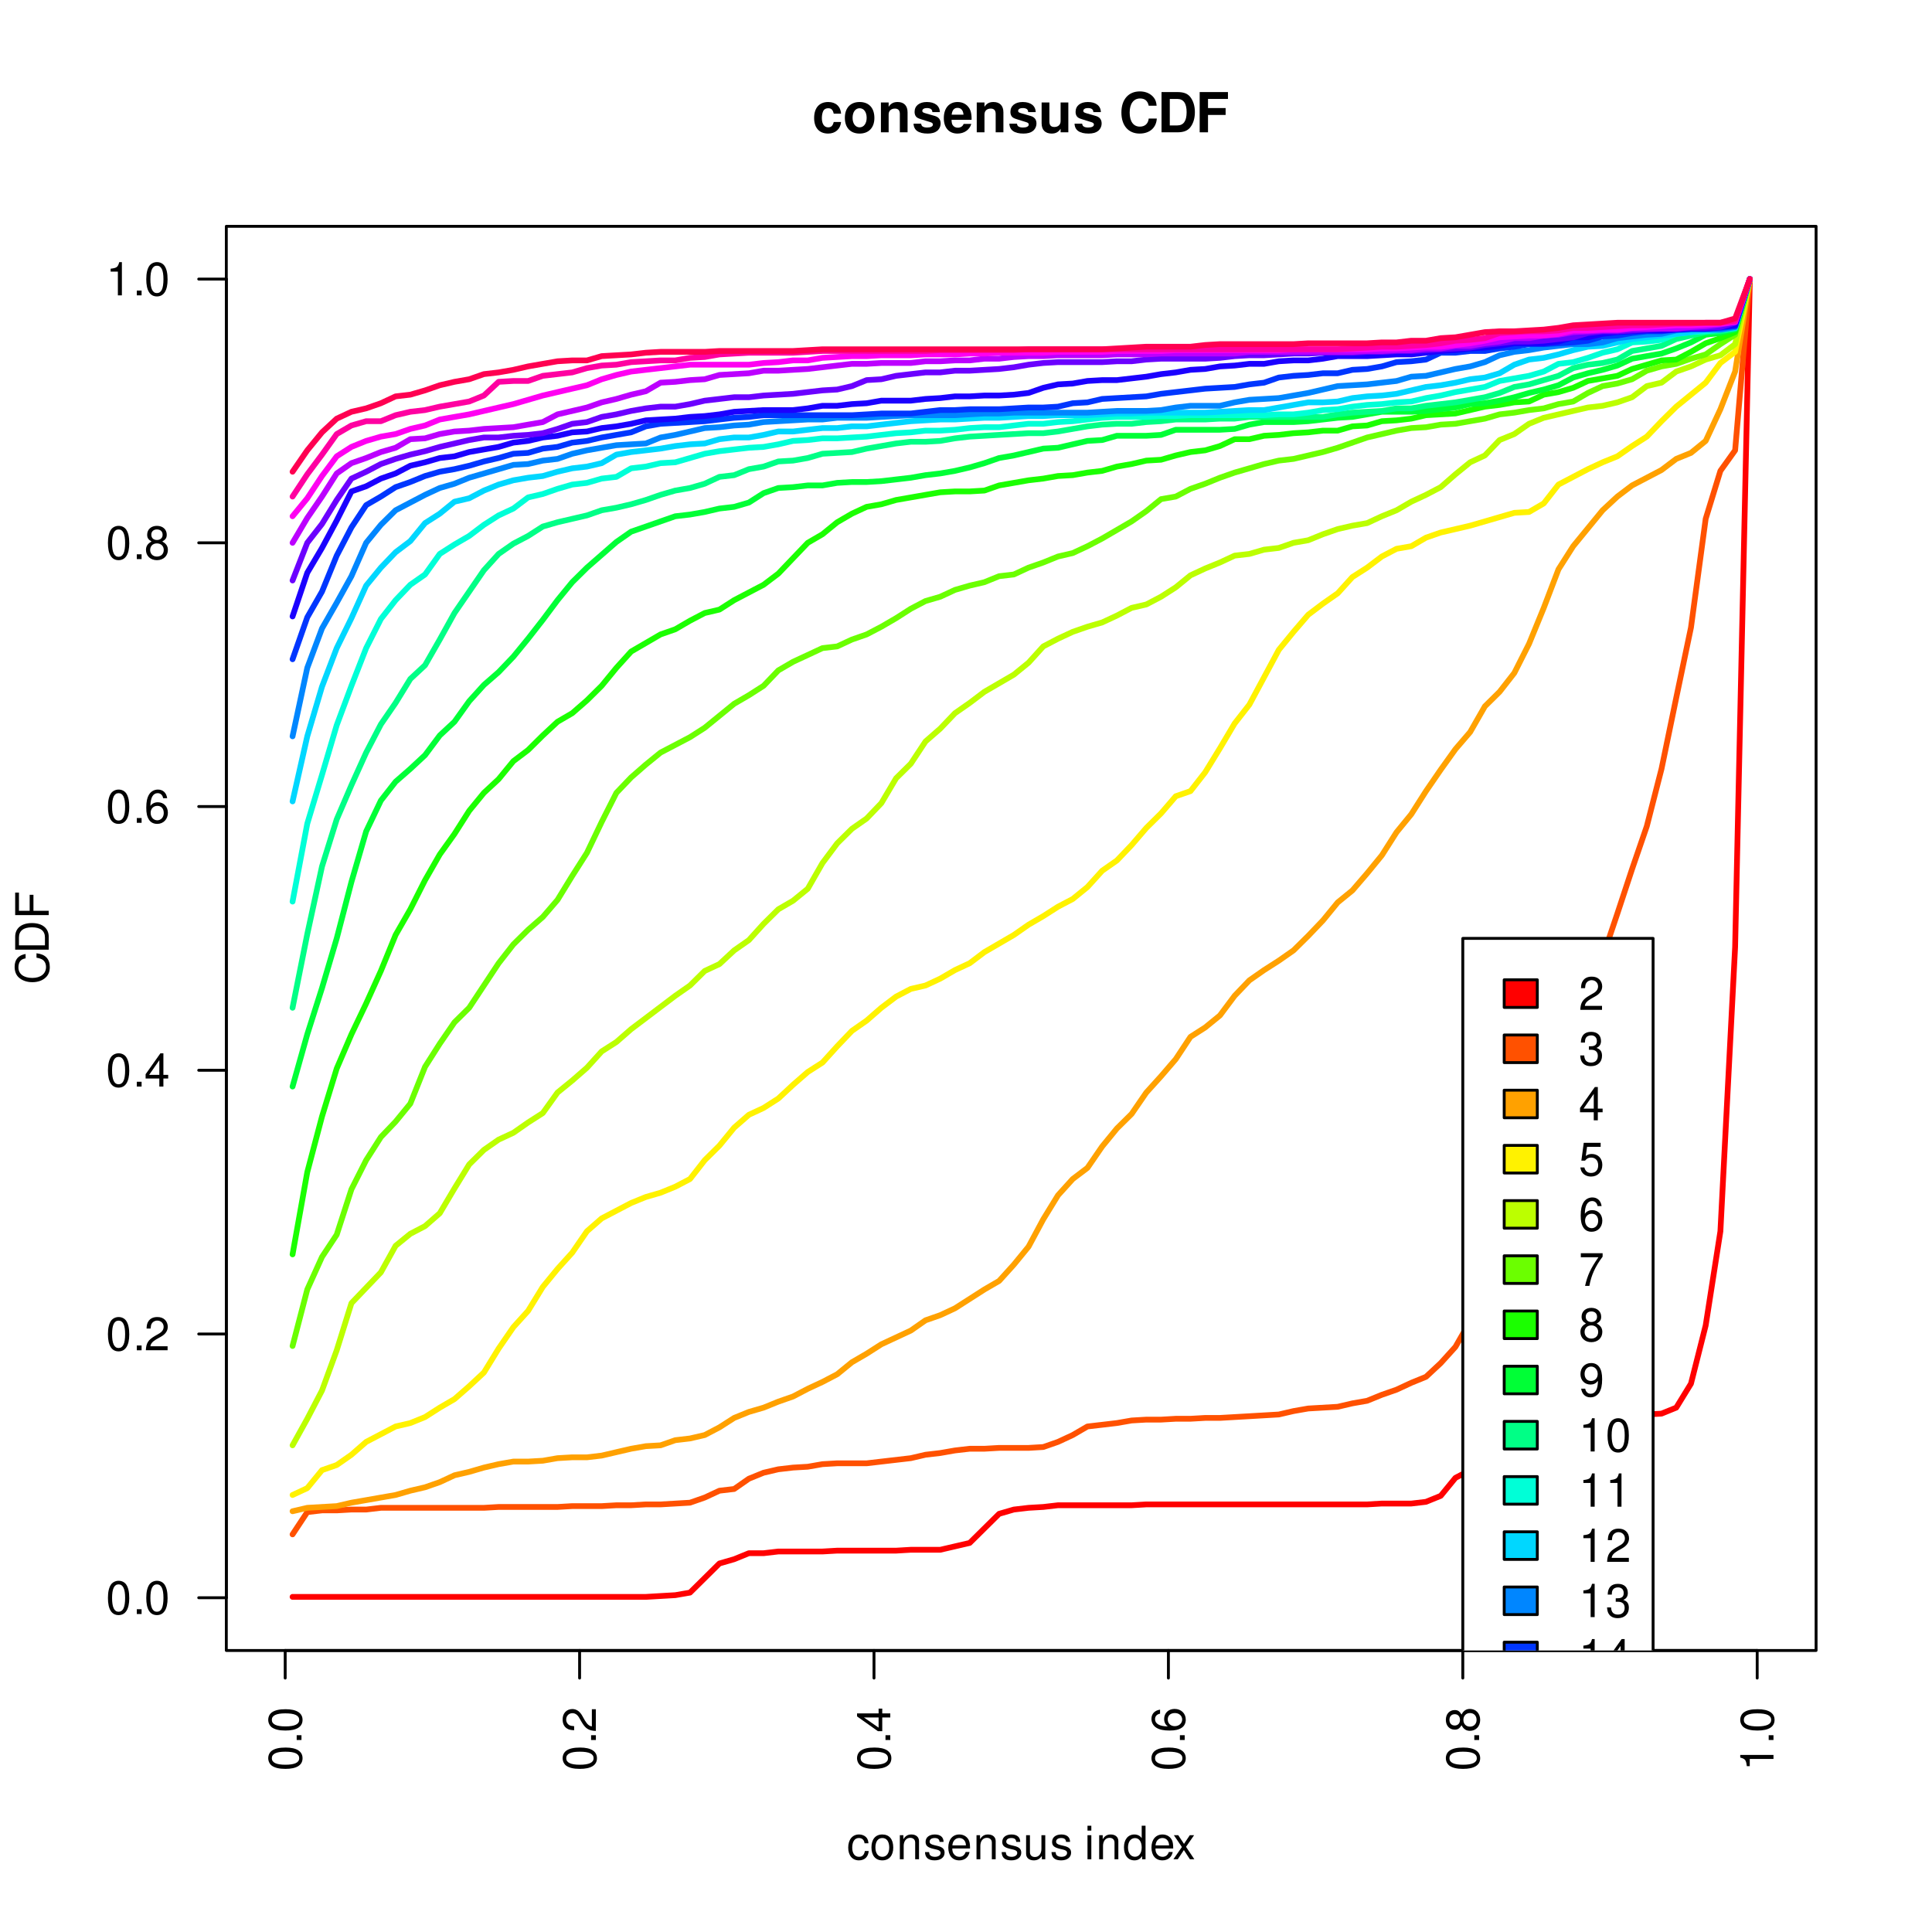 <?xml version="1.0" encoding="UTF-8"?>
<svg xmlns="http://www.w3.org/2000/svg" xmlns:xlink="http://www.w3.org/1999/xlink" width="504" height="504" viewBox="0 0 504 504">
<defs>
<g>
<g id="glyph-0-0">
</g>
<g id="glyph-0-1">
<path d="M -8.672 -3.297 C -8.672 -2.516 -8.312 -1.781 -7.734 -1.344 C -6.953 -0.797 -5.812 -0.516 -4.203 -0.516 C -1.266 -0.516 0.281 -1.469 0.281 -3.297 C 0.281 -5.094 -1.266 -6.078 -4.125 -6.078 C -5.812 -6.078 -6.938 -5.812 -7.734 -5.25 C -8.328 -4.812 -8.672 -4.109 -8.672 -3.297 Z M -7.734 -3.297 C -7.734 -4.438 -6.578 -5 -4.219 -5 C -1.75 -5 -0.594 -4.453 -0.594 -3.281 C -0.594 -2.156 -1.797 -1.594 -4.188 -1.594 C -6.578 -1.594 -7.734 -2.156 -7.734 -3.297 Z M -7.734 -3.297 "/>
</g>
<g id="glyph-0-2">
<path d="M -1.25 -2.297 L -1.25 -1.047 L 0 -1.047 L 0 -2.297 Z M -1.25 -2.297 "/>
</g>
<g id="glyph-0-3">
<path d="M -1.047 -6.078 L -1.047 -1.594 C -1.766 -1.703 -2.219 -2.094 -2.859 -3.125 L -3.531 -4.328 C -4.188 -5.516 -5.078 -6.125 -6.141 -6.125 C -6.859 -6.125 -7.531 -5.844 -8 -5.344 C -8.453 -4.844 -8.672 -4.219 -8.672 -3.406 C -8.672 -2.328 -8.297 -1.531 -7.547 -1.062 C -7.094 -0.75 -6.547 -0.625 -5.672 -0.594 L -5.672 -1.656 C -6.266 -1.688 -6.609 -1.766 -6.906 -1.906 C -7.422 -2.188 -7.75 -2.734 -7.75 -3.375 C -7.75 -4.328 -7.062 -5.047 -6.125 -5.047 C -5.422 -5.047 -4.828 -4.656 -4.391 -3.906 L -3.75 -2.797 C -2.719 -1.016 -1.906 -0.5 -0.016 -0.406 L -0.016 -6.078 Z M -1.047 -6.078 "/>
</g>
<g id="glyph-0-4">
<path d="M -2.094 -3.922 L 0 -3.922 L 0 -4.984 L -2.094 -4.984 L -2.094 -6.234 L -3.047 -6.234 L -3.047 -4.984 L -8.672 -4.984 L -8.672 -4.203 L -3.219 -0.344 L -2.094 -0.344 Z M -3.047 -3.922 L -3.047 -1.266 L -6.875 -3.922 Z M -3.047 -3.922 "/>
</g>
<g id="glyph-0-5">
<path d="M -6.422 -5.969 C -7.844 -5.766 -8.672 -4.859 -8.672 -3.562 C -8.672 -2.625 -8.219 -1.781 -7.438 -1.281 C -6.594 -0.75 -5.531 -0.516 -3.953 -0.516 C -2.5 -0.516 -1.578 -0.719 -0.797 -1.234 C -0.094 -1.688 0.281 -2.438 0.281 -3.375 C 0.281 -4.984 -0.938 -6.156 -2.625 -6.156 C -4.219 -6.156 -5.359 -5.078 -5.359 -3.547 C -5.359 -2.719 -5.047 -2.047 -4.406 -1.594 C -6.547 -1.609 -7.734 -2.281 -7.734 -3.484 C -7.734 -4.234 -7.266 -4.75 -6.422 -4.922 Z M -4.422 -3.422 C -4.422 -4.438 -3.703 -5.078 -2.547 -5.078 C -1.453 -5.078 -0.656 -4.359 -0.656 -3.391 C -0.656 -2.406 -1.484 -1.656 -2.594 -1.656 C -3.672 -1.656 -4.422 -2.375 -4.422 -3.422 Z M -4.422 -3.422 "/>
</g>
<g id="glyph-0-6">
<path d="M -4.578 -4.688 C -5.109 -5.578 -5.547 -5.859 -6.359 -5.859 C -7.734 -5.859 -8.672 -4.812 -8.672 -3.297 C -8.672 -1.797 -7.734 -0.75 -6.375 -0.75 C -5.547 -0.75 -5.125 -1.016 -4.578 -1.891 C -4.078 -0.922 -3.375 -0.438 -2.406 -0.438 C -0.828 -0.438 0.281 -1.609 0.281 -3.297 C 0.281 -4.984 -0.828 -6.156 -2.406 -6.156 C -3.375 -6.156 -4.078 -5.672 -4.578 -4.688 Z M -7.734 -3.297 C -7.734 -4.203 -7.203 -4.781 -6.344 -4.781 C -5.516 -4.781 -4.984 -4.188 -4.984 -3.297 C -4.984 -2.406 -5.516 -1.828 -6.359 -1.828 C -7.203 -1.828 -7.734 -2.406 -7.734 -3.297 Z M -4.094 -3.297 C -4.094 -4.359 -3.391 -5.078 -2.391 -5.078 C -1.344 -5.078 -0.656 -4.375 -0.656 -3.281 C -0.656 -2.25 -1.375 -1.531 -2.375 -1.531 C -3.406 -1.531 -4.094 -2.234 -4.094 -3.297 Z M -4.094 -3.297 "/>
</g>
<g id="glyph-0-7">
<path d="M -6.188 -3.109 L 0 -3.109 L 0 -4.156 L -8.672 -4.156 L -8.672 -3.469 C -7.344 -3.094 -7.156 -2.859 -6.953 -1.219 L -6.188 -1.219 Z M -6.188 -3.109 "/>
</g>
<g id="glyph-0-8">
<path d="M -6.031 -7.938 C -7.953 -7.594 -8.891 -6.484 -8.891 -4.578 C -8.891 -3.391 -8.516 -2.453 -7.797 -1.797 C -6.938 -1.016 -5.688 -0.578 -4.266 -0.578 C -2.828 -0.578 -1.594 -1.016 -0.75 -1.844 C -0.047 -2.516 0.281 -3.391 0.281 -4.531 C 0.281 -6.656 -0.875 -7.859 -3.188 -8.125 L -3.188 -6.969 C -2.594 -6.875 -2.188 -6.75 -1.844 -6.578 C -1.109 -6.219 -0.703 -5.469 -0.703 -4.531 C -0.703 -2.797 -2.094 -1.688 -4.281 -1.688 C -6.531 -1.688 -7.906 -2.734 -7.906 -4.438 C -7.906 -5.141 -7.703 -5.812 -7.359 -6.172 C -7.062 -6.484 -6.703 -6.672 -6.031 -6.797 Z M -6.031 -7.938 "/>
</g>
<g id="glyph-0-9">
<path d="M 0 -1.062 L 0 -4.438 C 0 -6.641 -1.656 -8 -4.375 -8 C -7.094 -8 -8.75 -6.656 -8.75 -4.438 L -8.75 -1.062 Z M -0.984 -2.188 L -7.766 -2.188 L -7.766 -4.25 C -7.766 -5.969 -6.594 -6.891 -4.375 -6.891 C -2.141 -6.891 -0.984 -5.969 -0.984 -4.25 Z M -0.984 -2.188 "/>
</g>
<g id="glyph-0-10">
<path d="M -3.984 -2.203 L -3.984 -6.375 L -4.969 -6.375 L -4.969 -2.203 L -7.766 -2.203 L -7.766 -6.953 L -8.75 -6.953 L -8.75 -1.078 L 0 -1.078 L 0 -2.203 Z M -3.984 -2.203 "/>
</g>
<g id="glyph-1-0">
</g>
<g id="glyph-1-1">
<path d="M 3.297 -8.672 C 2.516 -8.672 1.781 -8.312 1.344 -7.734 C 0.797 -6.953 0.516 -5.812 0.516 -4.203 C 0.516 -1.266 1.469 0.281 3.297 0.281 C 5.094 0.281 6.078 -1.266 6.078 -4.125 C 6.078 -5.812 5.812 -6.938 5.25 -7.734 C 4.812 -8.328 4.109 -8.672 3.297 -8.672 Z M 3.297 -7.734 C 4.438 -7.734 5 -6.578 5 -4.219 C 5 -1.75 4.453 -0.594 3.281 -0.594 C 2.156 -0.594 1.594 -1.797 1.594 -4.188 C 1.594 -6.578 2.156 -7.734 3.297 -7.734 Z M 3.297 -7.734 "/>
</g>
<g id="glyph-1-2">
<path d="M 2.297 -1.25 L 1.047 -1.25 L 1.047 0 L 2.297 0 Z M 2.297 -1.25 "/>
</g>
<g id="glyph-1-3">
<path d="M 6.078 -1.047 L 1.594 -1.047 C 1.703 -1.766 2.094 -2.219 3.125 -2.859 L 4.328 -3.531 C 5.516 -4.188 6.125 -5.078 6.125 -6.141 C 6.125 -6.859 5.844 -7.531 5.344 -8 C 4.844 -8.453 4.219 -8.672 3.406 -8.672 C 2.328 -8.672 1.531 -8.297 1.062 -7.547 C 0.75 -7.094 0.625 -6.547 0.594 -5.672 L 1.656 -5.672 C 1.688 -6.266 1.766 -6.609 1.906 -6.906 C 2.188 -7.422 2.734 -7.75 3.375 -7.75 C 4.328 -7.75 5.047 -7.062 5.047 -6.125 C 5.047 -5.422 4.656 -4.828 3.906 -4.391 L 2.797 -3.75 C 1.016 -2.719 0.5 -1.906 0.406 -0.016 L 6.078 -0.016 Z M 6.078 -1.047 "/>
</g>
<g id="glyph-1-4">
<path d="M 3.922 -2.094 L 3.922 0 L 4.984 0 L 4.984 -2.094 L 6.234 -2.094 L 6.234 -3.047 L 4.984 -3.047 L 4.984 -8.672 L 4.203 -8.672 L 0.344 -3.219 L 0.344 -2.094 Z M 3.922 -3.047 L 1.266 -3.047 L 3.922 -6.875 Z M 3.922 -3.047 "/>
</g>
<g id="glyph-1-5">
<path d="M 5.969 -6.422 C 5.766 -7.844 4.859 -8.672 3.562 -8.672 C 2.625 -8.672 1.781 -8.219 1.281 -7.438 C 0.75 -6.594 0.516 -5.531 0.516 -3.953 C 0.516 -2.5 0.719 -1.578 1.234 -0.797 C 1.688 -0.094 2.438 0.281 3.375 0.281 C 4.984 0.281 6.156 -0.938 6.156 -2.625 C 6.156 -4.219 5.078 -5.359 3.547 -5.359 C 2.719 -5.359 2.047 -5.047 1.594 -4.406 C 1.609 -6.547 2.281 -7.734 3.484 -7.734 C 4.234 -7.734 4.75 -7.266 4.922 -6.422 Z M 3.422 -4.422 C 4.438 -4.422 5.078 -3.703 5.078 -2.547 C 5.078 -1.453 4.359 -0.656 3.391 -0.656 C 2.406 -0.656 1.656 -1.484 1.656 -2.594 C 1.656 -3.672 2.375 -4.422 3.422 -4.422 Z M 3.422 -4.422 "/>
</g>
<g id="glyph-1-6">
<path d="M 4.688 -4.578 C 5.578 -5.109 5.859 -5.547 5.859 -6.359 C 5.859 -7.734 4.812 -8.672 3.297 -8.672 C 1.797 -8.672 0.75 -7.734 0.75 -6.375 C 0.75 -5.547 1.016 -5.125 1.891 -4.578 C 0.922 -4.078 0.438 -3.375 0.438 -2.406 C 0.438 -0.828 1.609 0.281 3.297 0.281 C 4.984 0.281 6.156 -0.828 6.156 -2.406 C 6.156 -3.375 5.672 -4.078 4.688 -4.578 Z M 3.297 -7.734 C 4.203 -7.734 4.781 -7.203 4.781 -6.344 C 4.781 -5.516 4.188 -4.984 3.297 -4.984 C 2.406 -4.984 1.828 -5.516 1.828 -6.359 C 1.828 -7.203 2.406 -7.734 3.297 -7.734 Z M 3.297 -4.094 C 4.359 -4.094 5.078 -3.391 5.078 -2.391 C 5.078 -1.344 4.375 -0.656 3.281 -0.656 C 2.25 -0.656 1.531 -1.375 1.531 -2.375 C 1.531 -3.406 2.234 -4.094 3.297 -4.094 Z M 3.297 -4.094 "/>
</g>
<g id="glyph-1-7">
<path d="M 3.109 -6.188 L 3.109 0 L 4.156 0 L 4.156 -8.672 L 3.469 -8.672 C 3.094 -7.344 2.859 -7.156 1.219 -6.953 L 1.219 -6.188 Z M 3.109 -6.188 "/>
</g>
<g id="glyph-1-8">
<path d="M 5.656 -4.172 C 5.609 -4.781 5.469 -5.188 5.234 -5.531 C 4.797 -6.125 4.047 -6.469 3.172 -6.469 C 1.469 -6.469 0.375 -5.125 0.375 -3.031 C 0.375 -1.016 1.453 0.281 3.156 0.281 C 4.656 0.281 5.609 -0.625 5.719 -2.156 L 4.719 -2.156 C 4.547 -1.156 4.031 -0.641 3.188 -0.641 C 2.078 -0.641 1.422 -1.547 1.422 -3.031 C 1.422 -4.609 2.062 -5.547 3.156 -5.547 C 4 -5.547 4.531 -5.047 4.641 -4.172 Z M 5.656 -4.172 "/>
</g>
<g id="glyph-1-9">
<path d="M 3.266 -6.469 C 1.484 -6.469 0.438 -5.203 0.438 -3.094 C 0.438 -0.969 1.484 0.281 3.281 0.281 C 5.047 0.281 6.125 -0.984 6.125 -3.047 C 6.125 -5.234 5.094 -6.469 3.266 -6.469 Z M 3.281 -5.547 C 4.406 -5.547 5.078 -4.625 5.078 -3.062 C 5.078 -1.578 4.375 -0.641 3.281 -0.641 C 2.156 -0.641 1.469 -1.578 1.469 -3.094 C 1.469 -4.625 2.156 -5.547 3.281 -5.547 Z M 3.281 -5.547 "/>
</g>
<g id="glyph-1-10">
<path d="M 0.844 -6.281 L 0.844 0 L 1.844 0 L 1.844 -3.469 C 1.844 -4.75 2.516 -5.594 3.547 -5.594 C 4.344 -5.594 4.844 -5.109 4.844 -4.359 L 4.844 0 L 5.844 0 L 5.844 -4.75 C 5.844 -5.797 5.062 -6.469 3.859 -6.469 C 2.922 -6.469 2.312 -6.109 1.766 -5.234 L 1.766 -6.281 Z M 0.844 -6.281 "/>
</g>
<g id="glyph-1-11">
<path d="M 5.25 -4.531 C 5.25 -5.766 4.422 -6.469 2.969 -6.469 C 1.516 -6.469 0.562 -5.719 0.562 -4.547 C 0.562 -3.562 1.062 -3.094 2.562 -2.734 L 3.484 -2.516 C 4.188 -2.344 4.469 -2.094 4.469 -1.641 C 4.469 -1.047 3.875 -0.641 3 -0.641 C 2.453 -0.641 2 -0.797 1.75 -1.062 C 1.594 -1.25 1.531 -1.422 1.469 -1.875 L 0.406 -1.875 C 0.453 -0.422 1.266 0.281 2.922 0.281 C 4.5 0.281 5.516 -0.5 5.516 -1.719 C 5.516 -2.656 4.984 -3.172 3.734 -3.469 L 2.766 -3.703 C 1.953 -3.891 1.609 -4.156 1.609 -4.594 C 1.609 -5.188 2.125 -5.547 2.938 -5.547 C 3.75 -5.547 4.172 -5.203 4.203 -4.531 Z M 5.25 -4.531 "/>
</g>
<g id="glyph-1-12">
<path d="M 6.156 -2.812 C 6.156 -3.766 6.078 -4.344 5.906 -4.812 C 5.5 -5.844 4.531 -6.469 3.359 -6.469 C 1.609 -6.469 0.484 -5.141 0.484 -3.062 C 0.484 -0.984 1.562 0.281 3.344 0.281 C 4.781 0.281 5.766 -0.547 6.031 -1.906 L 5.016 -1.906 C 4.734 -1.078 4.172 -0.641 3.375 -0.641 C 2.734 -0.641 2.203 -0.938 1.859 -1.469 C 1.625 -1.828 1.531 -2.188 1.531 -2.812 Z M 1.547 -3.625 C 1.625 -4.781 2.344 -5.547 3.344 -5.547 C 4.375 -5.547 5.078 -4.75 5.078 -3.625 Z M 1.547 -3.625 "/>
</g>
<g id="glyph-1-13">
<path d="M 5.781 0 L 5.781 -6.281 L 4.781 -6.281 L 4.781 -2.719 C 4.781 -1.438 4.109 -0.594 3.078 -0.594 C 2.281 -0.594 1.781 -1.078 1.781 -1.844 L 1.781 -6.281 L 0.781 -6.281 L 0.781 -1.438 C 0.781 -0.391 1.562 0.281 2.781 0.281 C 3.703 0.281 4.297 -0.047 4.891 -0.875 L 4.891 0 Z M 5.781 0 "/>
</g>
<g id="glyph-1-14">
</g>
<g id="glyph-1-15">
<path d="M 1.797 -6.281 L 0.797 -6.281 L 0.797 0 L 1.797 0 Z M 1.797 -8.75 L 0.797 -8.75 L 0.797 -7.484 L 1.797 -7.484 Z M 1.797 -8.75 "/>
</g>
<g id="glyph-1-16">
<path d="M 5.938 -8.75 L 4.938 -8.75 L 4.938 -5.5 C 4.531 -6.125 3.859 -6.469 3.016 -6.469 C 1.375 -6.469 0.312 -5.156 0.312 -3.156 C 0.312 -1.031 1.344 0.281 3.047 0.281 C 3.906 0.281 4.516 -0.047 5.047 -0.828 L 5.047 0 L 5.938 0 Z M 3.188 -5.531 C 4.266 -5.531 4.938 -4.578 4.938 -3.078 C 4.938 -1.625 4.25 -0.656 3.188 -0.656 C 2.094 -0.656 1.359 -1.625 1.359 -3.094 C 1.359 -4.562 2.094 -5.531 3.188 -5.531 Z M 3.188 -5.531 "/>
</g>
<g id="glyph-1-17">
<path d="M 3.5 -3.25 L 5.609 -6.281 L 4.484 -6.281 L 2.969 -4.016 L 1.469 -6.281 L 0.328 -6.281 L 2.422 -3.203 L 0.203 0 L 1.344 0 L 2.938 -2.406 L 4.516 0 L 5.672 0 Z M 3.5 -3.25 "/>
</g>
<g id="glyph-1-18">
<path d="M 2.656 -4 L 3.234 -4 C 4.375 -4 4.984 -3.453 4.984 -2.406 C 4.984 -1.312 4.328 -0.656 3.234 -0.656 C 2.078 -0.656 1.516 -1.25 1.438 -2.516 L 0.391 -2.516 C 0.438 -1.828 0.547 -1.375 0.75 -0.984 C 1.203 -0.141 2.031 0.281 3.188 0.281 C 4.938 0.281 6.078 -0.781 6.078 -2.422 C 6.078 -3.531 5.656 -4.125 4.625 -4.484 C 5.422 -4.812 5.812 -5.406 5.812 -6.281 C 5.812 -7.781 4.844 -8.672 3.234 -8.672 C 1.516 -8.672 0.594 -7.719 0.562 -5.875 L 1.625 -5.875 C 1.625 -6.406 1.688 -6.703 1.812 -6.969 C 2.047 -7.469 2.578 -7.75 3.234 -7.75 C 4.172 -7.75 4.734 -7.188 4.734 -6.25 C 4.734 -5.641 4.531 -5.266 4.062 -5.062 C 3.766 -4.938 3.391 -4.891 2.656 -4.891 Z M 2.656 -4 "/>
</g>
<g id="glyph-1-19">
<path d="M 5.719 -8.516 L 1.312 -8.516 L 0.688 -3.875 L 1.656 -3.875 C 2.141 -4.469 2.562 -4.672 3.234 -4.672 C 4.375 -4.672 5.078 -3.891 5.078 -2.625 C 5.078 -1.406 4.375 -0.656 3.219 -0.656 C 2.297 -0.656 1.734 -1.125 1.469 -2.094 L 0.422 -2.094 C 0.562 -1.391 0.688 -1.062 0.938 -0.75 C 1.422 -0.094 2.281 0.281 3.234 0.281 C 4.953 0.281 6.156 -0.969 6.156 -2.766 C 6.156 -4.453 5.047 -5.609 3.406 -5.609 C 2.812 -5.609 2.328 -5.453 1.844 -5.094 L 2.172 -7.469 L 5.719 -7.469 Z M 5.719 -8.516 "/>
</g>
<g id="glyph-1-20">
<path d="M 6.234 -8.516 L 0.547 -8.516 L 0.547 -7.469 L 5.141 -7.469 C 3.125 -4.578 2.297 -2.797 1.656 0 L 2.781 0 C 3.25 -2.719 4.312 -5.062 6.234 -7.625 Z M 6.234 -8.516 "/>
</g>
<g id="glyph-1-21">
<path d="M 0.641 -1.984 C 0.844 -0.562 1.75 0.281 3.047 0.281 C 4 0.281 4.844 -0.188 5.344 -0.953 C 5.875 -1.812 6.109 -2.875 6.109 -4.438 C 6.109 -5.906 5.891 -6.828 5.391 -7.594 C 4.922 -8.297 4.172 -8.672 3.234 -8.672 C 1.625 -8.672 0.453 -7.469 0.453 -5.781 C 0.453 -4.188 1.531 -3.062 3.078 -3.062 C 3.875 -3.062 4.469 -3.344 5.016 -4.016 C 5 -1.844 4.328 -0.656 3.125 -0.656 C 2.375 -0.656 1.859 -1.141 1.688 -1.984 Z M 3.234 -7.75 C 4.219 -7.75 4.953 -6.922 4.953 -5.812 C 4.953 -4.734 4.234 -4 3.188 -4 C 2.172 -4 1.531 -4.719 1.531 -5.875 C 1.531 -6.953 2.25 -7.75 3.234 -7.75 Z M 3.234 -7.75 "/>
</g>
<g id="glyph-2-0">
</g>
<g id="glyph-2-1">
<path d="M 7.516 -4.875 C 7.375 -6.766 6.125 -7.906 4.156 -7.906 C 1.828 -7.906 0.484 -6.375 0.484 -3.734 C 0.484 -1.172 1.828 0.328 4.141 0.328 C 6.016 0.328 7.328 -0.828 7.516 -2.688 L 5.594 -2.688 C 5.344 -1.688 4.938 -1.297 4.141 -1.297 C 3.109 -1.297 2.5 -2.203 2.5 -3.734 C 2.5 -4.484 2.656 -5.156 2.891 -5.625 C 3.125 -6.047 3.578 -6.281 4.156 -6.281 C 4.969 -6.281 5.359 -5.891 5.594 -4.875 Z M 7.516 -4.875 "/>
</g>
<g id="glyph-2-2">
<path d="M 4.344 -7.906 C 1.953 -7.906 0.5 -6.344 0.5 -3.781 C 0.5 -1.219 1.953 0.328 4.344 0.328 C 6.734 0.328 8.203 -1.219 8.203 -3.734 C 8.203 -6.375 6.766 -7.906 4.344 -7.906 Z M 4.344 -6.281 C 5.453 -6.281 6.188 -5.281 6.188 -3.766 C 6.188 -2.312 5.438 -1.297 4.344 -1.297 C 3.25 -1.297 2.516 -2.297 2.516 -3.781 C 2.516 -5.281 3.25 -6.281 4.344 -6.281 Z M 4.344 -6.281 "/>
</g>
<g id="glyph-2-3">
<path d="M 0.906 -7.781 L 0.906 0 L 2.922 0 L 2.922 -4.672 C 2.922 -5.594 3.562 -6.188 4.547 -6.188 C 5.422 -6.188 5.844 -5.719 5.844 -4.797 L 5.844 0 L 7.859 0 L 7.859 -5.219 C 7.859 -6.938 6.922 -7.906 5.266 -7.906 C 4.203 -7.906 3.5 -7.531 2.922 -6.656 L 2.922 -7.781 Z M 0.906 -7.781 "/>
</g>
<g id="glyph-2-4">
<path d="M 7.281 -5.266 C 7.25 -6.922 5.984 -7.906 3.891 -7.906 C 1.922 -7.906 0.688 -6.922 0.688 -5.312 C 0.688 -4.797 0.844 -4.344 1.125 -4.047 C 1.391 -3.781 1.641 -3.641 2.391 -3.406 L 4.797 -2.656 C 5.297 -2.5 5.469 -2.328 5.469 -2.016 C 5.469 -1.547 4.906 -1.25 3.969 -1.25 C 3.438 -1.25 3.047 -1.344 2.781 -1.531 C 2.562 -1.688 2.484 -1.844 2.391 -2.266 L 0.422 -2.266 C 0.469 -0.547 1.734 0.328 4.094 0.328 C 5.172 0.328 6 0.094 6.562 -0.359 C 7.141 -0.828 7.484 -1.547 7.484 -2.312 C 7.484 -3.312 6.984 -3.969 5.969 -4.266 L 3.422 -5 C 2.859 -5.172 2.703 -5.281 2.703 -5.609 C 2.703 -6.031 3.172 -6.328 3.875 -6.328 C 4.844 -6.328 5.312 -5.984 5.328 -5.266 Z M 7.281 -5.266 "/>
</g>
<g id="glyph-2-5">
<path d="M 7.547 -3.25 C 7.562 -3.422 7.562 -3.5 7.562 -3.594 C 7.562 -4.375 7.453 -5.094 7.266 -5.641 C 6.734 -7.062 5.484 -7.906 3.922 -7.906 C 1.688 -7.906 0.312 -6.297 0.312 -3.688 C 0.312 -1.203 1.672 0.328 3.875 0.328 C 5.625 0.328 7.031 -0.641 7.484 -2.188 L 5.484 -2.188 C 5.25 -1.562 4.688 -1.203 3.953 -1.203 C 3.375 -1.203 2.906 -1.453 2.625 -1.891 C 2.438 -2.172 2.359 -2.516 2.328 -3.25 Z M 2.359 -4.594 C 2.5 -5.797 3 -6.375 3.891 -6.375 C 4.812 -6.375 5.359 -5.75 5.453 -4.594 Z M 2.359 -4.594 "/>
</g>
<g id="glyph-2-6">
<path d="M 7.797 0 L 7.797 -7.781 L 5.781 -7.781 L 5.781 -2.906 C 5.781 -1.984 5.141 -1.391 4.156 -1.391 C 3.281 -1.391 2.859 -1.844 2.859 -2.781 L 2.859 -7.781 L 0.828 -7.781 L 0.828 -2.359 C 0.828 -0.641 1.766 0.328 3.438 0.328 C 4.5 0.328 5.203 -0.047 5.781 -0.922 L 5.781 0 Z M 7.797 0 "/>
</g>
<g id="glyph-2-7">
</g>
<g id="glyph-2-8">
<path d="M 9.828 -6.938 C 9.75 -7.844 9.562 -8.422 9.125 -9.016 C 8.312 -10.078 7.016 -10.672 5.453 -10.672 C 2.484 -10.672 0.641 -8.562 0.641 -5.156 C 0.641 -1.766 2.469 0.328 5.391 0.328 C 8.016 0.328 9.734 -1.188 9.875 -3.594 L 7.766 -3.594 C 7.625 -2.25 6.781 -1.484 5.453 -1.484 C 3.781 -1.484 2.797 -2.844 2.797 -5.125 C 2.797 -7.453 3.812 -8.828 5.516 -8.828 C 6.766 -8.828 7.484 -8.219 7.766 -6.938 Z M 9.828 -6.938 "/>
</g>
<g id="glyph-2-9">
<path d="M 1.109 0 L 5.219 0 C 6.812 0 7.828 -0.375 8.547 -1.219 C 9.359 -2.203 9.812 -3.609 9.812 -5.266 C 9.812 -6.891 9.359 -8.297 8.547 -9.297 C 7.828 -10.141 6.828 -10.5 5.219 -10.5 L 1.109 -10.5 Z M 3.266 -1.797 L 3.266 -8.703 L 5.219 -8.703 C 6.844 -8.703 7.656 -7.562 7.656 -5.25 C 7.656 -2.938 6.844 -1.797 5.219 -1.797 Z M 3.266 -1.797 "/>
</g>
<g id="glyph-2-10">
<path d="M 3.234 -4.531 L 7.828 -4.531 L 7.828 -6.328 L 3.234 -6.328 L 3.234 -8.703 L 8.438 -8.703 L 8.438 -10.5 L 1.062 -10.5 L 1.062 0 L 3.234 0 Z M 3.234 -4.531 "/>
</g>
</g>
<clipPath id="clip-0">
<path clip-rule="nonzero" d="M 381 244 L 432 244 L 432 430.559 L 381 430.559 Z M 381 244 "/>
</clipPath>
<clipPath id="clip-1">
<path clip-rule="nonzero" d="M 392 428 L 402 428 L 402 430.559 L 392 430.559 Z M 392 428 "/>
</clipPath>
<clipPath id="clip-2">
<path clip-rule="nonzero" d="M 413 427 L 426 427 L 426 430.559 L 413 430.559 Z M 413 427 "/>
</clipPath>
</defs>
<rect x="-50.4" y="-50.4" width="604.8" height="604.8" fill="rgb(100%, 100%, 100%)" fill-opacity="1"/>
<path fill="none" stroke-width="0.75" stroke-linecap="round" stroke-linejoin="round" stroke="rgb(100%, 100%, 100%)" stroke-opacity="1" stroke-miterlimit="10" d="M 461.102 416.801 C 461.102 420.398 455.699 420.398 455.699 416.801 C 455.699 413.199 461.102 413.199 461.102 416.801 "/>
<path fill="none" stroke-width="0.75" stroke-linecap="round" stroke-linejoin="round" stroke="rgb(0%, 0%, 0%)" stroke-opacity="1" stroke-miterlimit="10" d="M 74.398 430.559 L 458.398 430.559 "/>
<path fill="none" stroke-width="0.75" stroke-linecap="round" stroke-linejoin="round" stroke="rgb(0%, 0%, 0%)" stroke-opacity="1" stroke-miterlimit="10" d="M 74.398 430.559 L 74.398 437.762 "/>
<path fill="none" stroke-width="0.75" stroke-linecap="round" stroke-linejoin="round" stroke="rgb(0%, 0%, 0%)" stroke-opacity="1" stroke-miterlimit="10" d="M 151.199 430.559 L 151.199 437.762 "/>
<path fill="none" stroke-width="0.75" stroke-linecap="round" stroke-linejoin="round" stroke="rgb(0%, 0%, 0%)" stroke-opacity="1" stroke-miterlimit="10" d="M 228 430.559 L 228 437.762 "/>
<path fill="none" stroke-width="0.75" stroke-linecap="round" stroke-linejoin="round" stroke="rgb(0%, 0%, 0%)" stroke-opacity="1" stroke-miterlimit="10" d="M 304.801 430.559 L 304.801 437.762 "/>
<path fill="none" stroke-width="0.75" stroke-linecap="round" stroke-linejoin="round" stroke="rgb(0%, 0%, 0%)" stroke-opacity="1" stroke-miterlimit="10" d="M 381.602 430.559 L 381.602 437.762 "/>
<path fill="none" stroke-width="0.75" stroke-linecap="round" stroke-linejoin="round" stroke="rgb(0%, 0%, 0%)" stroke-opacity="1" stroke-miterlimit="10" d="M 458.398 430.559 L 458.398 437.762 "/>
<g fill="rgb(0%, 0%, 0%)" fill-opacity="1">
<use xlink:href="#glyph-0-1" x="78.646" y="461.961"/>
<use xlink:href="#glyph-0-2" x="78.646" y="454.961"/>
<use xlink:href="#glyph-0-1" x="78.646" y="451.961"/>
</g>
<g fill="rgb(0%, 0%, 0%)" fill-opacity="1">
<use xlink:href="#glyph-0-1" x="155.447" y="461.961"/>
<use xlink:href="#glyph-0-2" x="155.447" y="454.961"/>
<use xlink:href="#glyph-0-3" x="155.447" y="451.961"/>
</g>
<g fill="rgb(0%, 0%, 0%)" fill-opacity="1">
<use xlink:href="#glyph-0-1" x="232.248" y="461.961"/>
<use xlink:href="#glyph-0-2" x="232.248" y="454.961"/>
<use xlink:href="#glyph-0-4" x="232.248" y="451.961"/>
</g>
<g fill="rgb(0%, 0%, 0%)" fill-opacity="1">
<use xlink:href="#glyph-0-1" x="309.049" y="461.961"/>
<use xlink:href="#glyph-0-2" x="309.049" y="454.961"/>
<use xlink:href="#glyph-0-5" x="309.049" y="451.961"/>
</g>
<g fill="rgb(0%, 0%, 0%)" fill-opacity="1">
<use xlink:href="#glyph-0-1" x="385.85" y="461.961"/>
<use xlink:href="#glyph-0-2" x="385.85" y="454.961"/>
<use xlink:href="#glyph-0-6" x="385.85" y="451.961"/>
</g>
<g fill="rgb(0%, 0%, 0%)" fill-opacity="1">
<use xlink:href="#glyph-0-7" x="462.646" y="461.961"/>
<use xlink:href="#glyph-0-2" x="462.646" y="454.961"/>
<use xlink:href="#glyph-0-1" x="462.646" y="451.961"/>
</g>
<path fill="none" stroke-width="0.75" stroke-linecap="round" stroke-linejoin="round" stroke="rgb(0%, 0%, 0%)" stroke-opacity="1" stroke-miterlimit="10" d="M 59.039 416.801 L 59.039 72.801 "/>
<path fill="none" stroke-width="0.75" stroke-linecap="round" stroke-linejoin="round" stroke="rgb(0%, 0%, 0%)" stroke-opacity="1" stroke-miterlimit="10" d="M 59.039 416.801 L 51.84 416.801 "/>
<path fill="none" stroke-width="0.75" stroke-linecap="round" stroke-linejoin="round" stroke="rgb(0%, 0%, 0%)" stroke-opacity="1" stroke-miterlimit="10" d="M 59.039 348 L 51.84 348 "/>
<path fill="none" stroke-width="0.75" stroke-linecap="round" stroke-linejoin="round" stroke="rgb(0%, 0%, 0%)" stroke-opacity="1" stroke-miterlimit="10" d="M 59.039 279.199 L 51.84 279.199 "/>
<path fill="none" stroke-width="0.75" stroke-linecap="round" stroke-linejoin="round" stroke="rgb(0%, 0%, 0%)" stroke-opacity="1" stroke-miterlimit="10" d="M 59.039 210.398 L 51.84 210.398 "/>
<path fill="none" stroke-width="0.75" stroke-linecap="round" stroke-linejoin="round" stroke="rgb(0%, 0%, 0%)" stroke-opacity="1" stroke-miterlimit="10" d="M 59.039 141.602 L 51.84 141.602 "/>
<path fill="none" stroke-width="0.75" stroke-linecap="round" stroke-linejoin="round" stroke="rgb(0%, 0%, 0%)" stroke-opacity="1" stroke-miterlimit="10" d="M 59.039 72.801 L 51.84 72.801 "/>
<g fill="rgb(0%, 0%, 0%)" fill-opacity="1">
<use xlink:href="#glyph-1-1" x="27.641" y="421.049"/>
<use xlink:href="#glyph-1-2" x="34.641" y="421.049"/>
<use xlink:href="#glyph-1-1" x="37.641" y="421.049"/>
</g>
<g fill="rgb(0%, 0%, 0%)" fill-opacity="1">
<use xlink:href="#glyph-1-1" x="27.641" y="352.248"/>
<use xlink:href="#glyph-1-2" x="34.641" y="352.248"/>
<use xlink:href="#glyph-1-3" x="37.641" y="352.248"/>
</g>
<g fill="rgb(0%, 0%, 0%)" fill-opacity="1">
<use xlink:href="#glyph-1-1" x="27.641" y="283.447"/>
<use xlink:href="#glyph-1-2" x="34.641" y="283.447"/>
<use xlink:href="#glyph-1-4" x="37.641" y="283.447"/>
</g>
<g fill="rgb(0%, 0%, 0%)" fill-opacity="1">
<use xlink:href="#glyph-1-1" x="27.641" y="214.646"/>
<use xlink:href="#glyph-1-2" x="34.641" y="214.646"/>
<use xlink:href="#glyph-1-5" x="37.641" y="214.646"/>
</g>
<g fill="rgb(0%, 0%, 0%)" fill-opacity="1">
<use xlink:href="#glyph-1-1" x="27.641" y="145.85"/>
<use xlink:href="#glyph-1-2" x="34.641" y="145.85"/>
<use xlink:href="#glyph-1-6" x="37.641" y="145.85"/>
</g>
<g fill="rgb(0%, 0%, 0%)" fill-opacity="1">
<use xlink:href="#glyph-1-7" x="27.641" y="77.049"/>
<use xlink:href="#glyph-1-2" x="34.641" y="77.049"/>
<use xlink:href="#glyph-1-1" x="37.641" y="77.049"/>
</g>
<path fill="none" stroke-width="0.75" stroke-linecap="round" stroke-linejoin="round" stroke="rgb(0%, 0%, 0%)" stroke-opacity="1" stroke-miterlimit="10" d="M 59.039 430.559 L 473.762 430.559 L 473.762 59.039 L 59.039 59.039 Z M 59.039 430.559 "/>
<g fill="rgb(0%, 0%, 0%)" fill-opacity="1">
<use xlink:href="#glyph-2-1" x="211.898" y="34.517"/>
<use xlink:href="#glyph-2-2" x="219.898" y="34.517"/>
<use xlink:href="#glyph-2-3" x="228.898" y="34.517"/>
<use xlink:href="#glyph-2-4" x="237.898" y="34.517"/>
<use xlink:href="#glyph-2-5" x="245.898" y="34.517"/>
<use xlink:href="#glyph-2-3" x="253.898" y="34.517"/>
<use xlink:href="#glyph-2-4" x="262.898" y="34.517"/>
<use xlink:href="#glyph-2-6" x="270.898" y="34.517"/>
<use xlink:href="#glyph-2-4" x="279.898" y="34.517"/>
<use xlink:href="#glyph-2-7" x="287.898" y="34.517"/>
<use xlink:href="#glyph-2-8" x="291.898" y="34.517"/>
<use xlink:href="#glyph-2-9" x="301.898" y="34.517"/>
<use xlink:href="#glyph-2-10" x="311.898" y="34.517"/>
</g>
<g fill="rgb(0%, 0%, 0%)" fill-opacity="1">
<use xlink:href="#glyph-1-8" x="220.898" y="485.029"/>
<use xlink:href="#glyph-1-9" x="226.898" y="485.029"/>
<use xlink:href="#glyph-1-10" x="233.898" y="485.029"/>
<use xlink:href="#glyph-1-11" x="240.898" y="485.029"/>
<use xlink:href="#glyph-1-12" x="246.898" y="485.029"/>
<use xlink:href="#glyph-1-10" x="253.898" y="485.029"/>
<use xlink:href="#glyph-1-11" x="260.898" y="485.029"/>
<use xlink:href="#glyph-1-13" x="266.898" y="485.029"/>
<use xlink:href="#glyph-1-11" x="273.898" y="485.029"/>
<use xlink:href="#glyph-1-14" x="279.898" y="485.029"/>
<use xlink:href="#glyph-1-15" x="282.898" y="485.029"/>
<use xlink:href="#glyph-1-10" x="285.898" y="485.029"/>
<use xlink:href="#glyph-1-16" x="292.898" y="485.029"/>
<use xlink:href="#glyph-1-12" x="299.898" y="485.029"/>
<use xlink:href="#glyph-1-17" x="305.898" y="485.029"/>
</g>
<g fill="rgb(0%, 0%, 0%)" fill-opacity="1">
<use xlink:href="#glyph-0-8" x="12.709" y="256.801"/>
<use xlink:href="#glyph-0-9" x="12.709" y="248.801"/>
<use xlink:href="#glyph-0-10" x="12.709" y="239.801"/>
</g>
<path fill="none" stroke-width="1.5" stroke-linecap="round" stroke-linejoin="round" stroke="rgb(100%, 0%, 0%)" stroke-opacity="1" stroke-miterlimit="10" d="M 76.32 416.578 L 168.48 416.578 L 172.32 416.352 L 176.16 416.129 L 180 415.461 L 183.84 411.664 L 187.68 407.863 L 191.52 406.75 L 195.359 405.184 L 199.199 405.184 L 203.039 404.738 L 214.559 404.738 L 218.398 404.516 L 233.762 404.516 L 237.602 404.289 L 245.281 404.289 L 249.121 403.398 L 252.961 402.504 L 260.641 394.91 L 264.48 393.793 L 268.32 393.344 L 272.16 393.121 L 276 392.676 L 295.199 392.676 L 299.039 392.453 L 356.641 392.453 L 360.48 392.23 L 368.16 392.23 L 372 391.781 L 375.84 390.219 L 379.68 385.527 L 383.52 383.516 L 387.359 381.281 L 391.199 380.836 L 398.879 380.391 L 402.719 379.051 L 406.559 377.039 L 410.398 372.57 L 414.238 370.785 L 418.078 369.668 L 421.922 369.445 L 425.762 369.223 L 429.602 368.996 L 433.441 368.773 L 437.281 367.211 L 441.121 360.957 L 444.961 345.766 L 448.801 321.195 L 452.641 247.035 L 456.48 72.801 "/>
<path fill="none" stroke-width="1.5" stroke-linecap="round" stroke-linejoin="round" stroke="rgb(100%, 31.765%, 0%)" stroke-opacity="1" stroke-miterlimit="10" d="M 76.32 400.27 L 80.16 394.461 L 84 394.016 L 87.84 394.016 L 91.68 393.793 L 95.52 393.793 L 99.359 393.344 L 126.238 393.344 L 130.078 393.121 L 145.441 393.121 L 149.281 392.898 L 156.961 392.898 L 160.801 392.676 L 164.641 392.676 L 168.48 392.453 L 172.32 392.453 L 176.16 392.23 L 180 392.004 L 183.84 390.664 L 187.68 388.879 L 191.52 388.43 L 195.359 385.75 L 199.199 384.188 L 203.039 383.293 L 206.879 382.848 L 210.719 382.625 L 214.559 381.953 L 218.398 381.73 L 226.078 381.73 L 229.922 381.281 L 237.602 380.391 L 241.441 379.496 L 245.281 379.051 L 249.121 378.379 L 252.961 377.934 L 256.801 377.934 L 260.641 377.711 L 268.32 377.711 L 272.16 377.484 L 276 376.145 L 279.84 374.359 L 283.68 372.125 L 287.52 371.68 L 291.359 371.23 L 295.199 370.562 L 299.039 370.336 L 302.879 370.336 L 306.719 370.113 L 310.559 370.113 L 314.398 369.891 L 318.238 369.891 L 322.078 369.668 L 325.922 369.445 L 329.762 369.223 L 333.602 368.996 L 337.441 368.105 L 341.281 367.434 L 348.961 366.988 L 352.801 366.094 L 356.641 365.422 L 360.48 363.859 L 364.32 362.52 L 368.16 360.734 L 372 359.168 L 375.84 355.594 L 379.68 351.352 L 383.52 344.648 L 387.359 335.043 L 391.199 326.332 L 395.039 317.176 L 398.879 307.793 L 402.719 294.836 L 406.559 278.531 L 410.398 268.031 L 414.238 258.426 L 418.078 249.715 L 421.922 238.32 L 425.762 226.707 L 429.602 215.539 L 433.441 200.57 L 437.281 182.031 L 441.121 163.715 L 444.961 135.344 L 448.801 122.836 L 452.641 117.477 L 456.48 72.801 "/>
<path fill="none" stroke-width="1.5" stroke-linecap="round" stroke-linejoin="round" stroke="rgb(100%, 63.137%, 0%)" stroke-opacity="1" stroke-miterlimit="10" d="M 76.32 394.238 L 80.16 393.344 L 87.84 392.898 L 91.68 392.004 L 95.52 391.336 L 99.359 390.664 L 103.199 389.996 L 107.039 388.879 L 110.879 387.984 L 114.719 386.645 L 118.559 384.855 L 122.398 383.965 L 126.238 382.848 L 130.078 381.953 L 133.922 381.281 L 137.762 381.281 L 141.602 381.059 L 145.441 380.391 L 149.281 380.168 L 153.121 380.168 L 156.961 379.719 L 160.801 378.824 L 164.641 377.934 L 168.48 377.262 L 172.32 377.039 L 176.16 375.699 L 180 375.25 L 183.84 374.359 L 187.68 372.348 L 191.52 369.891 L 195.359 368.328 L 199.199 367.211 L 203.039 365.648 L 206.879 364.305 L 210.719 362.297 L 214.559 360.508 L 218.398 358.5 L 222.238 355.371 L 226.078 353.137 L 229.922 350.68 L 233.762 348.895 L 237.602 347.105 L 241.441 344.426 L 245.281 343.086 L 249.121 341.297 L 256.801 336.383 L 260.641 334.152 L 264.48 329.906 L 268.32 325.215 L 272.16 318.066 L 276 311.812 L 279.84 307.57 L 283.68 304.664 L 287.52 299.082 L 291.359 294.391 L 295.199 290.594 L 299.039 285.008 L 302.879 280.762 L 306.719 276.297 L 310.559 270.488 L 314.398 268.031 L 318.238 264.902 L 322.078 259.766 L 325.922 255.746 L 329.762 253.066 L 333.602 250.609 L 337.441 247.926 L 341.281 244.129 L 345.121 240.109 L 348.961 235.418 L 352.801 232.289 L 356.641 227.824 L 360.48 223.133 L 364.32 217.102 L 368.16 212.41 L 372 206.379 L 375.84 200.793 L 379.68 195.434 L 383.52 190.965 L 387.359 184.266 L 391.199 180.469 L 395.039 175.555 L 398.879 167.957 L 402.719 158.578 L 406.559 148.523 L 410.398 142.492 L 414.238 137.801 L 418.078 133.113 L 421.922 129.539 L 425.762 126.633 L 429.602 124.625 L 433.441 122.613 L 437.281 119.711 L 441.121 118.145 L 444.961 115.02 L 448.801 106.754 L 452.641 96.926 L 456.48 72.801 "/>
<path fill="none" stroke-width="1.5" stroke-linecap="round" stroke-linejoin="round" stroke="rgb(100%, 94.902%, 0%)" stroke-opacity="1" stroke-miterlimit="10" d="M 76.32 389.996 L 80.16 388.207 L 84 383.516 L 87.84 382.176 L 91.68 379.496 L 95.52 376.145 L 99.359 374.137 L 103.199 372.125 L 107.039 371.23 L 110.879 369.668 L 114.719 367.211 L 118.559 364.977 L 122.398 361.625 L 126.238 358.051 L 130.078 351.797 L 133.922 346.215 L 137.762 341.969 L 141.602 335.715 L 145.441 331.023 L 149.281 326.777 L 153.121 321.195 L 156.961 317.844 L 160.801 315.832 L 164.641 313.824 L 168.48 312.258 L 172.32 311.145 L 176.16 309.578 L 180 307.57 L 183.84 302.656 L 187.68 298.855 L 191.52 294.168 L 195.359 290.816 L 199.199 289.027 L 203.039 286.57 L 206.879 282.996 L 210.719 279.648 L 214.559 277.191 L 218.398 272.945 L 222.238 268.926 L 226.078 266.246 L 229.922 262.895 L 233.762 259.988 L 237.602 257.98 L 241.441 257.086 L 245.281 255.297 L 249.121 253.066 L 252.961 251.277 L 256.801 248.375 L 264.48 243.906 L 268.32 241.227 L 272.16 238.992 L 276 236.535 L 279.84 234.523 L 283.68 231.398 L 287.52 227.152 L 291.359 224.473 L 295.199 220.453 L 299.039 215.984 L 302.879 212.188 L 306.719 207.719 L 310.559 206.379 L 314.398 201.465 L 318.238 195.211 L 322.078 188.734 L 325.922 183.816 L 329.762 176.672 L 333.602 169.523 L 337.441 164.832 L 341.281 160.363 L 345.121 157.461 L 348.961 154.777 L 352.801 150.535 L 356.641 148.078 L 360.48 145.176 L 364.32 143.164 L 368.16 142.492 L 372 140.258 L 375.84 138.918 L 379.68 138.027 L 383.52 137.133 L 395.039 133.781 L 398.879 133.559 L 402.719 131.324 L 406.559 126.41 L 410.398 124.398 L 414.238 122.391 L 418.078 120.602 L 421.922 119.039 L 425.762 116.359 L 429.602 113.902 L 433.441 109.879 L 437.281 106.082 L 441.121 102.957 L 444.961 99.828 L 448.801 94.691 L 452.641 91.785 L 456.48 72.801 "/>
<path fill="none" stroke-width="1.5" stroke-linecap="round" stroke-linejoin="round" stroke="rgb(73.725%, 100%, 0%)" stroke-opacity="1" stroke-miterlimit="10" d="M 76.32 377.039 L 80.16 370.113 L 84 362.742 L 87.84 352.246 L 91.68 339.957 L 99.359 331.918 L 103.199 324.992 L 107.039 321.863 L 110.879 319.855 L 114.719 316.504 L 118.559 310.027 L 122.398 303.77 L 126.238 299.973 L 130.078 297.293 L 133.922 295.508 L 137.762 292.824 L 141.602 290.367 L 145.441 285.008 L 149.281 281.879 L 153.121 278.531 L 156.961 274.285 L 160.801 271.828 L 164.641 268.477 L 172.32 262.672 L 176.16 259.766 L 180 257.086 L 183.84 253.289 L 187.68 251.5 L 191.52 247.926 L 195.359 245.246 L 199.199 241.004 L 203.039 237.207 L 206.879 234.973 L 210.719 231.844 L 214.559 225.145 L 218.398 220.004 L 222.238 216.207 L 226.078 213.527 L 229.922 209.508 L 233.762 203.027 L 237.602 199.23 L 241.441 193.422 L 245.281 190.074 L 249.121 186.051 L 252.961 183.371 L 256.801 180.469 L 264.48 176 L 268.32 172.871 L 272.16 168.629 L 276 166.617 L 279.84 164.832 L 283.68 163.492 L 287.52 162.375 L 291.359 160.586 L 295.199 158.578 L 299.039 157.684 L 302.879 155.672 L 306.719 153.215 L 310.559 150.09 L 314.398 148.301 L 318.238 146.738 L 322.078 144.949 L 325.922 144.504 L 329.762 143.387 L 333.602 142.941 L 337.441 141.602 L 341.281 140.93 L 345.121 139.367 L 348.961 138.027 L 352.801 137.133 L 356.641 136.461 L 360.48 134.676 L 364.32 133.113 L 368.16 130.879 L 372 129.09 L 375.84 127.082 L 379.68 123.73 L 383.52 120.602 L 387.359 118.816 L 391.199 114.793 L 395.039 113.23 L 398.879 110.551 L 402.719 108.988 L 414.238 106.305 L 418.078 105.859 L 421.922 104.965 L 425.762 103.625 L 429.602 100.723 L 433.441 99.828 L 437.281 96.926 L 441.121 95.586 L 444.961 93.797 L 448.801 92.68 L 452.641 89.777 L 456.48 72.801 "/>
<path fill="none" stroke-width="1.5" stroke-linecap="round" stroke-linejoin="round" stroke="rgb(41.961%, 100%, 0%)" stroke-opacity="1" stroke-miterlimit="10" d="M 76.32 351.129 L 80.16 336.383 L 84 327.895 L 87.84 322.09 L 91.68 310.25 L 95.52 302.656 L 99.359 296.625 L 103.199 292.602 L 107.039 287.91 L 110.879 278.305 L 114.719 272.273 L 118.559 266.691 L 122.398 262.895 L 130.078 251.277 L 133.922 246.363 L 137.762 242.566 L 141.602 239.215 L 145.441 234.75 L 149.281 228.492 L 153.121 222.461 L 156.961 214.422 L 160.801 206.824 L 164.641 202.805 L 168.48 199.453 L 172.32 196.328 L 180 192.305 L 183.84 189.848 L 187.68 186.723 L 191.52 183.594 L 195.359 181.359 L 199.199 178.902 L 203.039 174.883 L 206.879 172.648 L 210.719 170.863 L 214.559 169.074 L 218.398 168.629 L 222.238 166.84 L 226.078 165.5 L 229.922 163.492 L 233.762 161.258 L 237.602 158.801 L 241.441 156.789 L 245.281 155.672 L 249.121 153.887 L 252.961 152.77 L 256.801 151.875 L 260.641 150.312 L 264.48 149.863 L 268.32 148.078 L 272.16 146.738 L 276 145.176 L 279.84 144.281 L 283.68 142.492 L 287.52 140.484 L 295.199 136.016 L 299.039 133.336 L 302.879 130.207 L 306.719 129.539 L 310.559 127.527 L 314.398 126.188 L 318.238 124.625 L 322.078 123.281 L 325.922 122.168 L 329.762 121.051 L 333.602 120.156 L 337.441 119.711 L 345.121 117.922 L 348.961 116.805 L 356.641 114.125 L 364.32 112.336 L 368.16 111.668 L 372 111.445 L 375.84 110.773 L 379.68 110.551 L 383.52 109.879 L 387.359 109.211 L 391.199 108.094 L 395.039 107.648 L 398.879 106.977 L 402.719 106.531 L 406.559 105.414 L 410.398 104.742 L 414.238 102.508 L 418.078 100.723 L 421.922 100.051 L 425.762 98.934 L 429.602 96.703 L 433.441 95.586 L 437.281 94.914 L 441.121 93.574 L 444.961 92.457 L 448.801 89.777 L 452.641 87.32 L 456.48 72.801 "/>
<path fill="none" stroke-width="1.5" stroke-linecap="round" stroke-linejoin="round" stroke="rgb(10.588%, 100%, 0%)" stroke-opacity="1" stroke-miterlimit="10" d="M 76.32 327.227 L 80.16 305.781 L 84 291.262 L 87.84 278.754 L 91.68 269.816 L 95.52 261.777 L 99.359 253.289 L 103.199 243.906 L 107.039 237.207 L 110.879 229.609 L 114.719 222.91 L 118.559 217.547 L 122.398 211.516 L 126.238 206.824 L 130.078 203.25 L 133.922 198.562 L 137.762 195.656 L 141.602 191.859 L 145.441 188.285 L 149.281 186.051 L 153.121 182.703 L 156.961 178.902 L 160.801 174.215 L 164.641 169.969 L 172.32 165.5 L 176.16 164.16 L 180 161.926 L 183.84 159.918 L 187.68 159.023 L 191.52 156.566 L 195.359 154.555 L 199.199 152.547 L 203.039 149.641 L 210.719 141.602 L 214.559 139.367 L 218.398 136.238 L 222.238 134.004 L 226.078 132.219 L 229.922 131.547 L 233.762 130.43 L 237.602 129.762 L 241.441 129.09 L 245.281 128.422 L 249.121 128.199 L 252.961 128.199 L 256.801 127.973 L 260.641 126.633 L 264.48 125.965 L 268.32 125.293 L 272.16 124.848 L 276 124.176 L 279.84 123.953 L 283.68 123.281 L 287.52 122.836 L 291.359 121.719 L 295.199 121.051 L 299.039 120.156 L 302.879 119.934 L 306.719 118.816 L 310.559 117.922 L 314.398 117.477 L 318.238 116.359 L 322.078 114.57 L 325.922 114.57 L 329.762 113.68 L 333.602 113.453 L 337.441 113.008 L 341.281 112.785 L 345.121 112.336 L 348.961 112.336 L 352.801 111.223 L 356.641 110.996 L 360.48 109.879 L 364.32 109.656 L 368.16 109.211 L 372 108.316 L 379.68 107.871 L 387.359 106.082 L 391.199 105.637 L 395.039 104.965 L 398.879 104.742 L 402.719 102.957 L 406.559 102.285 L 410.398 101.168 L 414.238 99.383 L 418.078 98.711 L 421.922 98.043 L 425.762 96.254 L 433.441 94.02 L 437.281 93.797 L 441.121 91.785 L 444.961 89.555 L 448.801 88.215 L 452.641 86.648 L 456.48 72.801 "/>
<path fill="none" stroke-width="1.5" stroke-linecap="round" stroke-linejoin="round" stroke="rgb(0%, 100%, 21.176%)" stroke-opacity="1" stroke-miterlimit="10" d="M 76.32 283.445 L 80.16 269.816 L 84 257.754 L 87.84 244.801 L 91.68 230.059 L 95.52 216.879 L 99.359 208.836 L 103.199 203.922 L 107.039 200.57 L 110.879 196.996 L 114.719 191.859 L 118.559 188.285 L 122.398 182.926 L 126.238 178.68 L 130.078 175.328 L 133.922 171.309 L 137.762 166.617 L 141.602 161.703 L 145.441 156.566 L 149.281 151.875 L 153.121 148.078 L 160.801 141.375 L 164.641 138.695 L 176.16 134.676 L 180 134.23 L 183.84 133.559 L 187.68 132.664 L 191.52 132.219 L 195.359 131.102 L 199.199 128.645 L 203.039 127.305 L 206.879 127.082 L 210.719 126.633 L 214.559 126.633 L 218.398 125.965 L 222.238 125.742 L 226.078 125.742 L 229.922 125.516 L 237.602 124.625 L 241.441 123.953 L 245.281 123.508 L 249.121 122.836 L 252.961 121.941 L 256.801 120.824 L 260.641 119.484 L 264.48 118.816 L 272.16 117.027 L 276 116.805 L 279.84 115.91 L 283.68 115.02 L 287.52 114.793 L 291.359 113.68 L 299.039 113.68 L 302.879 113.453 L 306.719 112.113 L 318.238 112.113 L 322.078 111.891 L 325.922 110.773 L 329.762 110.105 L 337.441 110.105 L 341.281 109.879 L 348.961 108.988 L 352.801 108.762 L 356.641 108.094 L 360.48 107.422 L 368.16 107.422 L 372 107.199 L 375.84 106.754 L 379.68 106.305 L 383.52 105.414 L 387.359 105.191 L 391.199 104.52 L 395.039 103.625 L 398.879 102.508 L 402.719 101.617 L 406.559 100.5 L 410.398 98.488 L 414.238 97.371 L 418.078 96.477 L 421.922 95.359 L 425.762 93.574 L 429.602 92.902 L 433.441 92.234 L 437.281 90.895 L 441.121 89.328 L 444.961 87.32 L 448.801 86.871 L 452.641 85.98 L 456.48 72.801 "/>
<path fill="none" stroke-width="1.5" stroke-linecap="round" stroke-linejoin="round" stroke="rgb(0%, 100%, 52.549%)" stroke-opacity="1" stroke-miterlimit="10" d="M 76.32 262.895 L 80.16 243.684 L 84 226.035 L 87.84 213.75 L 91.68 204.816 L 95.52 196.328 L 99.359 188.957 L 103.199 183.371 L 107.039 177.117 L 110.879 173.543 L 114.719 166.84 L 118.559 159.918 L 122.398 154.332 L 126.238 148.75 L 130.078 144.504 L 133.922 141.824 L 137.762 139.812 L 141.602 137.355 L 145.441 136.238 L 149.281 135.344 L 153.121 134.453 L 156.961 133.113 L 160.801 132.441 L 164.641 131.547 L 168.48 130.43 L 172.32 129.09 L 176.16 127.973 L 180 127.305 L 183.84 126.188 L 187.68 124.398 L 191.52 123.953 L 195.359 122.391 L 199.199 121.719 L 203.039 120.379 L 206.879 120.156 L 210.719 119.484 L 214.559 118.367 L 222.238 117.922 L 226.078 117.027 L 229.922 116.359 L 233.762 115.688 L 237.602 115.242 L 241.441 115.242 L 245.281 115.02 L 249.121 114.348 L 252.961 113.902 L 256.801 113.68 L 260.641 113.453 L 268.32 113.008 L 272.16 113.008 L 276 112.562 L 279.84 111.891 L 283.68 111.223 L 287.52 110.773 L 291.359 110.551 L 295.199 110.551 L 299.039 110.105 L 302.879 109.879 L 306.719 109.434 L 314.398 109.434 L 318.238 109.211 L 322.078 109.211 L 325.922 108.762 L 345.121 108.762 L 348.961 108.094 L 352.801 107.648 L 356.641 107.422 L 360.48 107.199 L 364.32 106.531 L 368.16 106.531 L 372 105.859 L 375.84 105.414 L 379.68 104.965 L 383.52 104.297 L 387.359 103.625 L 391.199 102.508 L 395.039 100.945 L 398.879 100.273 L 402.719 99.16 L 406.559 98.043 L 410.398 96.031 L 414.238 95.137 L 418.078 94.691 L 421.922 93.797 L 425.762 91.562 L 429.602 90.895 L 433.441 90.223 L 437.281 88.438 L 444.961 86.648 L 448.801 86.426 L 452.641 85.754 L 456.48 72.801 "/>
<path fill="none" stroke-width="1.5" stroke-linecap="round" stroke-linejoin="round" stroke="rgb(0%, 100%, 84.314%)" stroke-opacity="1" stroke-miterlimit="10" d="M 76.32 235.195 L 80.16 214.867 L 84 202.137 L 87.84 189.18 L 91.68 178.902 L 95.52 169.074 L 99.359 161.48 L 103.199 156.566 L 107.039 152.547 L 110.879 149.863 L 114.719 144.504 L 118.559 142.047 L 122.398 139.812 L 126.238 136.91 L 130.078 134.453 L 133.922 132.664 L 137.762 129.762 L 141.602 128.867 L 145.441 127.527 L 149.281 126.41 L 153.121 125.965 L 156.961 124.848 L 160.801 124.398 L 164.641 122.168 L 168.48 121.719 L 172.32 120.824 L 176.16 120.602 L 183.84 118.367 L 187.68 117.699 L 191.52 117.25 L 195.359 116.805 L 199.199 116.582 L 203.039 115.91 L 206.879 115.02 L 210.719 114.793 L 214.559 114.348 L 218.398 114.348 L 226.078 113.902 L 229.922 113.453 L 233.762 113.008 L 237.602 112.785 L 241.441 112.336 L 245.281 112.336 L 249.121 112.113 L 252.961 111.668 L 256.801 111.445 L 260.641 111.445 L 264.48 110.996 L 268.32 110.551 L 272.16 110.551 L 276 110.105 L 279.84 109.879 L 287.52 108.988 L 291.359 108.762 L 299.039 108.762 L 302.879 108.539 L 306.719 108.539 L 310.559 108.316 L 329.762 108.316 L 333.602 108.094 L 337.441 108.094 L 341.281 107.648 L 345.121 106.977 L 348.961 106.754 L 352.801 106.082 L 356.641 105.637 L 360.48 105.414 L 364.32 104.965 L 368.16 104.742 L 372 103.848 L 375.84 103.18 L 379.68 102.285 L 383.52 101.617 L 387.359 100.945 L 391.199 99.383 L 395.039 98.711 L 398.879 98.043 L 402.719 96.926 L 406.559 94.914 L 410.398 94.469 L 414.238 93.352 L 418.078 92.012 L 421.922 91.117 L 425.762 89.328 L 429.602 89.105 L 433.441 88.66 L 437.281 87.098 L 441.121 86.648 L 444.961 86.426 L 448.801 85.98 L 452.641 85.531 L 456.48 72.801 "/>
<path fill="none" stroke-width="1.5" stroke-linecap="round" stroke-linejoin="round" stroke="rgb(0%, 84.314%, 100%)" stroke-opacity="1" stroke-miterlimit="10" d="M 76.32 209.059 L 80.16 192.082 L 84 179.129 L 87.84 169.074 L 91.68 161.258 L 95.52 152.77 L 99.359 148.078 L 103.199 144.059 L 107.039 141.152 L 110.879 136.461 L 114.719 134.004 L 118.559 130.879 L 122.398 129.984 L 126.238 127.973 L 130.078 126.41 L 133.922 125.293 L 137.762 124.625 L 141.602 124.176 L 145.441 123.059 L 149.281 122.168 L 153.121 121.719 L 156.961 120.824 L 160.801 118.594 L 164.641 117.922 L 168.48 117.477 L 172.32 117.027 L 176.16 116.359 L 180 115.91 L 183.84 115.688 L 187.68 114.57 L 191.52 114.125 L 195.359 114.125 L 199.199 113.453 L 203.039 112.562 L 206.879 112.562 L 210.719 112.113 L 214.559 111.668 L 218.398 111.668 L 222.238 111.223 L 226.078 111.223 L 229.922 110.773 L 233.762 110.328 L 237.602 109.879 L 245.281 109.434 L 249.121 109.434 L 256.801 108.988 L 260.641 108.988 L 264.48 108.762 L 268.32 108.539 L 272.16 108.539 L 276 108.316 L 283.68 108.316 L 291.359 107.871 L 295.199 107.871 L 299.039 107.648 L 314.398 107.648 L 318.238 107.422 L 322.078 107.199 L 325.922 106.977 L 329.762 106.977 L 333.602 106.305 L 337.441 105.637 L 341.281 104.965 L 345.121 104.965 L 348.961 104.742 L 352.801 103.848 L 356.641 103.402 L 360.48 103.18 L 364.32 102.734 L 372 100.945 L 375.84 100.5 L 379.68 99.828 L 383.52 98.934 L 387.359 98.488 L 391.199 97.371 L 395.039 95.137 L 398.879 93.797 L 402.719 93.352 L 406.559 92.457 L 410.398 91.34 L 414.238 90.445 L 418.078 90.223 L 421.922 89.328 L 425.762 88.438 L 429.602 87.988 L 437.281 87.098 L 441.121 86.648 L 444.961 85.98 L 448.801 85.98 L 452.641 85.531 L 456.48 72.801 "/>
<path fill="none" stroke-width="1.5" stroke-linecap="round" stroke-linejoin="round" stroke="rgb(0%, 52.549%, 100%)" stroke-opacity="1" stroke-miterlimit="10" d="M 76.32 192.082 L 80.16 174.215 L 84 163.938 L 87.84 157.238 L 91.68 150.312 L 95.52 141.602 L 99.359 136.91 L 103.199 133.113 L 110.879 129.09 L 114.719 127.305 L 118.559 126.188 L 122.398 124.625 L 130.078 122.391 L 133.922 121.273 L 137.762 121.051 L 141.602 120.156 L 145.441 119.711 L 149.281 118.367 L 153.121 117.477 L 156.961 116.805 L 160.801 116.137 L 164.641 115.91 L 168.48 115.688 L 172.32 114.125 L 176.16 113.453 L 180 112.562 L 183.84 111.668 L 187.68 111.445 L 191.52 110.996 L 195.359 110.773 L 199.199 110.105 L 203.039 109.879 L 210.719 109.434 L 214.559 109.434 L 218.398 108.988 L 226.078 108.988 L 229.922 108.762 L 237.602 108.316 L 249.121 108.316 L 256.801 107.871 L 260.641 107.871 L 264.48 107.648 L 283.68 107.648 L 287.52 107.422 L 291.359 107.199 L 299.039 107.199 L 302.879 106.977 L 306.719 106.305 L 310.559 105.859 L 318.238 105.859 L 322.078 104.965 L 325.922 104.297 L 329.762 104.074 L 333.602 103.848 L 337.441 103.18 L 341.281 102.508 L 345.121 101.617 L 348.961 100.723 L 352.801 100.5 L 356.641 100.273 L 364.32 99.383 L 368.16 98.266 L 372 98.043 L 379.68 96.254 L 383.52 95.586 L 387.359 94.469 L 391.199 92.68 L 395.039 91.785 L 398.879 91.34 L 402.719 90.672 L 406.559 90.223 L 410.398 89.777 L 414.238 89.777 L 418.078 89.328 L 421.922 88.215 L 425.762 87.766 L 429.602 87.32 L 433.441 87.098 L 437.281 86.203 L 441.121 85.98 L 448.801 85.98 L 452.641 85.309 L 456.48 72.801 "/>
<path fill="none" stroke-width="1.5" stroke-linecap="round" stroke-linejoin="round" stroke="rgb(0%, 21.176%, 100%)" stroke-opacity="1" stroke-miterlimit="10" d="M 76.32 171.98 L 80.16 161.035 L 84 154.332 L 87.84 144.949 L 91.68 137.578 L 95.52 131.77 L 99.359 129.539 L 103.199 127.082 L 107.039 125.742 L 110.879 124.176 L 114.719 123.059 L 118.559 122.391 L 122.398 121.496 L 126.238 120.379 L 130.078 119.484 L 133.922 118.367 L 137.762 118.145 L 141.602 117.027 L 145.441 116.582 L 149.281 115.465 L 153.121 115.02 L 156.961 114.125 L 160.801 113.453 L 164.641 112.785 L 168.48 111.223 L 172.32 110.551 L 180 110.105 L 183.84 109.879 L 191.52 108.988 L 195.359 108.762 L 199.199 108.316 L 222.238 108.316 L 226.078 108.094 L 229.922 107.871 L 237.602 107.871 L 241.441 107.422 L 245.281 106.977 L 249.121 106.977 L 252.961 106.754 L 260.641 106.754 L 264.48 106.531 L 268.32 106.305 L 272.16 106.305 L 276 106.082 L 279.84 105.191 L 283.68 104.965 L 287.52 104.074 L 291.359 103.848 L 299.039 103.402 L 302.879 102.734 L 306.719 102.285 L 310.559 101.84 L 314.398 101.391 L 322.078 100.945 L 325.922 100.273 L 329.762 99.828 L 333.602 98.488 L 337.441 98.043 L 341.281 97.816 L 345.121 97.371 L 348.961 97.371 L 352.801 96.477 L 356.641 96.254 L 360.48 95.586 L 364.32 94.469 L 368.16 94.246 L 372 93.797 L 375.84 92.012 L 379.68 92.012 L 383.52 91.562 L 387.359 91.562 L 391.199 90.895 L 395.039 90.445 L 398.879 89.777 L 402.719 89.777 L 406.559 89.555 L 410.398 89.328 L 414.238 88.883 L 418.078 87.766 L 421.922 87.543 L 425.762 86.871 L 429.602 86.426 L 433.441 86.426 L 437.281 85.98 L 441.121 85.754 L 444.961 85.754 L 448.801 85.531 L 452.641 85.086 L 456.48 72.801 "/>
<path fill="none" stroke-width="1.5" stroke-linecap="round" stroke-linejoin="round" stroke="rgb(10.588%, 0%, 100%)" stroke-opacity="1" stroke-miterlimit="10" d="M 76.32 160.809 L 80.16 149.418 L 84 142.941 L 87.84 135.793 L 91.68 128.199 L 95.52 126.855 L 99.359 124.848 L 103.199 123.508 L 107.039 121.496 L 110.879 120.602 L 114.719 119.484 L 118.559 119.039 L 122.398 117.922 L 126.238 117.25 L 130.078 116.582 L 133.922 115.465 L 137.762 115.02 L 141.602 114.125 L 145.441 113.68 L 149.281 112.785 L 153.121 112.562 L 156.961 111.668 L 160.801 111.223 L 164.641 110.551 L 168.48 109.656 L 176.16 109.211 L 180 108.762 L 183.84 108.539 L 187.68 108.094 L 191.52 107.422 L 199.199 106.977 L 206.879 106.977 L 210.719 106.531 L 214.559 105.859 L 218.398 105.859 L 222.238 105.414 L 226.078 105.191 L 229.922 104.52 L 237.602 104.52 L 241.441 104.074 L 245.281 103.848 L 249.121 103.402 L 252.961 103.402 L 256.801 103.18 L 260.641 103.18 L 264.48 102.957 L 268.32 102.508 L 272.16 101.168 L 276 100.273 L 279.84 100.051 L 283.68 99.383 L 287.52 99.16 L 291.359 99.16 L 295.199 98.711 L 299.039 98.266 L 302.879 97.594 L 306.719 97.148 L 310.559 96.477 L 314.398 96.254 L 318.238 95.586 L 322.078 95.359 L 325.922 94.914 L 329.762 94.914 L 333.602 94.246 L 337.441 94.02 L 341.281 94.02 L 345.121 93.574 L 348.961 92.902 L 356.641 92.902 L 364.32 92.457 L 368.16 92.457 L 372 92.012 L 375.84 91.562 L 379.68 91.34 L 383.52 90.895 L 387.359 90.672 L 391.199 90.223 L 395.039 89.555 L 402.719 89.555 L 406.559 89.105 L 410.398 87.988 L 414.238 87.988 L 418.078 87.098 L 421.922 86.648 L 429.602 86.203 L 433.441 86.203 L 437.281 85.98 L 441.121 85.754 L 444.961 85.754 L 452.641 84.863 L 456.48 72.801 "/>
<path fill="none" stroke-width="1.5" stroke-linecap="round" stroke-linejoin="round" stroke="rgb(41.961%, 0%, 100%)" stroke-opacity="1" stroke-miterlimit="10" d="M 76.32 151.43 L 80.16 141.602 L 84 136.688 L 87.84 130.43 L 91.68 124.848 L 95.52 123.059 L 99.359 121.051 L 103.199 119.711 L 107.039 118.594 L 110.879 117.699 L 114.719 116.582 L 122.398 114.793 L 126.238 114.125 L 130.078 114.125 L 133.922 113.68 L 137.762 113.453 L 141.602 113.008 L 145.441 111.891 L 149.281 110.551 L 153.121 110.105 L 156.961 108.762 L 160.801 108.094 L 164.641 107.199 L 168.48 106.531 L 172.32 106.082 L 176.16 106.082 L 180 105.414 L 183.84 104.52 L 187.68 104.074 L 191.52 103.625 L 195.359 103.625 L 199.199 103.18 L 206.879 102.734 L 210.719 102.285 L 214.559 101.84 L 218.398 101.617 L 222.238 100.723 L 226.078 99.16 L 229.922 98.934 L 233.762 98.043 L 237.602 97.594 L 241.441 97.148 L 245.281 97.148 L 249.121 96.703 L 252.961 96.703 L 256.801 96.477 L 260.641 96.254 L 264.48 95.809 L 268.32 95.137 L 272.16 94.691 L 276 94.469 L 287.52 94.469 L 291.359 94.246 L 295.199 94.246 L 299.039 93.797 L 302.879 93.574 L 314.398 93.574 L 318.238 93.352 L 322.078 92.902 L 325.922 92.68 L 329.762 92.68 L 337.441 92.234 L 341.281 92.234 L 345.121 92.012 L 352.801 92.012 L 356.641 91.785 L 360.48 91.785 L 364.32 91.562 L 368.16 91.562 L 383.52 90.672 L 387.359 90 L 391.199 89.555 L 395.039 89.105 L 398.879 89.105 L 402.719 88.883 L 406.559 88.438 L 410.398 87.988 L 414.238 86.871 L 418.078 86.426 L 421.922 86.426 L 429.602 85.98 L 433.441 85.754 L 437.281 85.754 L 441.121 85.531 L 444.961 85.531 L 448.801 85.309 L 452.641 84.191 L 456.48 72.801 "/>
<path fill="none" stroke-width="1.5" stroke-linecap="round" stroke-linejoin="round" stroke="rgb(73.725%, 0%, 100%)" stroke-opacity="1" stroke-miterlimit="10" d="M 76.32 141.602 L 80.16 135.121 L 84 129.539 L 87.84 123.508 L 91.68 120.824 L 95.52 119.484 L 99.359 117.922 L 103.199 116.805 L 107.039 114.57 L 110.879 114.348 L 114.719 113.23 L 118.559 112.562 L 122.398 112.336 L 126.238 111.891 L 130.078 111.668 L 133.922 111.445 L 137.762 110.773 L 141.602 110.105 L 145.441 108.094 L 153.121 106.305 L 156.961 104.965 L 160.801 104.074 L 164.641 102.957 L 168.48 102.062 L 172.32 99.828 L 176.16 99.605 L 180 99.16 L 183.84 98.934 L 187.68 97.816 L 195.359 97.371 L 199.199 96.703 L 203.039 96.703 L 206.879 96.477 L 210.719 96.254 L 214.559 95.809 L 218.398 95.359 L 222.238 94.914 L 226.078 94.914 L 229.922 94.691 L 237.602 94.691 L 241.441 94.246 L 245.281 94.246 L 249.121 94.02 L 252.961 94.02 L 256.801 93.574 L 260.641 93.574 L 264.48 93.129 L 268.32 92.902 L 272.16 92.902 L 276 92.68 L 287.52 92.68 L 291.359 92.457 L 299.039 92.457 L 302.879 92.234 L 322.078 92.234 L 325.922 91.785 L 352.801 91.785 L 356.641 91.562 L 360.48 91.562 L 364.32 91.34 L 368.16 91.34 L 372 90.895 L 375.84 90.895 L 379.68 90.223 L 383.52 90.223 L 387.359 89.555 L 391.199 89.105 L 395.039 88.215 L 398.879 88.215 L 402.719 87.543 L 406.559 87.32 L 410.398 86.648 L 418.078 86.203 L 421.922 86.203 L 425.762 85.754 L 437.281 85.754 L 441.121 85.309 L 444.961 85.086 L 448.801 84.641 L 452.641 83.969 L 456.48 72.801 "/>
<path fill="none" stroke-width="1.5" stroke-linecap="round" stroke-linejoin="round" stroke="rgb(100%, 0%, 94.902%)" stroke-opacity="1" stroke-miterlimit="10" d="M 76.32 134.676 L 80.16 129.984 L 84 124.176 L 87.84 119.039 L 91.68 116.582 L 95.52 115.02 L 99.359 113.902 L 103.199 113.23 L 107.039 111.891 L 110.879 110.996 L 114.719 109.434 L 118.559 108.762 L 122.398 108.094 L 130.078 106.305 L 133.922 105.414 L 141.602 103.18 L 149.281 101.391 L 153.121 100.5 L 156.961 98.934 L 160.801 97.816 L 164.641 96.926 L 168.48 96.477 L 176.16 95.586 L 180 95.137 L 195.359 95.137 L 199.199 94.691 L 203.039 94.469 L 206.879 94.02 L 210.719 94.02 L 214.559 93.352 L 218.398 93.129 L 222.238 92.902 L 226.078 92.902 L 229.922 92.68 L 237.602 92.68 L 241.441 92.457 L 249.121 92.457 L 252.961 92.234 L 256.801 92.234 L 260.641 92.012 L 272.16 92.012 L 276 91.785 L 287.52 91.785 L 291.359 91.562 L 302.879 91.562 L 306.719 91.34 L 333.602 91.34 L 337.441 91.117 L 356.641 91.117 L 360.48 90.895 L 364.32 90.895 L 368.16 90.672 L 372 90.445 L 375.84 90.445 L 383.52 89.555 L 387.359 88.883 L 391.199 87.988 L 398.879 87.543 L 402.719 87.543 L 406.559 87.098 L 410.398 86.203 L 414.238 86.203 L 418.078 85.98 L 421.922 85.98 L 425.762 85.531 L 437.281 84.863 L 441.121 84.863 L 444.961 84.641 L 448.801 84.414 L 452.641 83.969 L 456.48 72.801 "/>
<path fill="none" stroke-width="1.5" stroke-linecap="round" stroke-linejoin="round" stroke="rgb(100%, 0%, 63.137%)" stroke-opacity="1" stroke-miterlimit="10" d="M 76.32 129.539 L 80.16 123.73 L 84 118.594 L 87.84 113.23 L 91.68 110.996 L 95.52 109.879 L 99.359 109.879 L 103.199 108.316 L 107.039 107.422 L 110.879 106.977 L 114.719 106.082 L 118.559 105.414 L 122.398 104.742 L 126.238 103.18 L 130.078 99.605 L 133.922 99.383 L 137.762 99.383 L 141.602 98.043 L 145.441 97.594 L 149.281 97.148 L 153.121 96.031 L 156.961 95.359 L 160.801 95.137 L 164.641 94.469 L 168.48 94.246 L 172.32 94.02 L 176.16 94.02 L 180 93.352 L 183.84 93.129 L 187.68 92.457 L 195.359 92.012 L 206.879 92.012 L 210.719 91.785 L 214.559 91.562 L 241.441 91.562 L 245.281 91.34 L 264.48 91.34 L 268.32 91.117 L 348.961 91.117 L 356.641 90.672 L 360.48 90.445 L 364.32 90.445 L 372 90 L 375.84 89.555 L 379.68 88.883 L 383.52 88.66 L 387.359 88.215 L 391.199 86.871 L 398.879 86.426 L 402.719 86.426 L 406.559 86.203 L 410.398 85.531 L 414.238 85.531 L 418.078 85.309 L 421.922 85.086 L 425.762 84.863 L 429.602 84.863 L 433.441 84.641 L 437.281 84.414 L 441.121 84.414 L 444.961 84.191 L 448.801 84.191 L 452.641 83.746 L 456.48 72.801 "/>
<path fill="none" stroke-width="1.5" stroke-linecap="round" stroke-linejoin="round" stroke="rgb(100%, 0%, 31.765%)" stroke-opacity="1" stroke-miterlimit="10" d="M 76.32 123.059 L 80.16 117.477 L 84 112.785 L 87.84 109.211 L 91.68 107.422 L 95.52 106.531 L 99.359 105.191 L 103.199 103.402 L 107.039 102.957 L 110.879 101.84 L 114.719 100.5 L 118.559 99.605 L 122.398 98.934 L 126.238 97.594 L 130.078 97.148 L 133.922 96.477 L 137.762 95.586 L 141.602 94.914 L 145.441 94.246 L 149.281 94.02 L 153.121 94.02 L 156.961 92.902 L 164.641 92.457 L 168.48 92.012 L 172.32 91.785 L 183.84 91.785 L 187.68 91.562 L 206.879 91.562 L 214.559 91.117 L 287.52 91.117 L 295.199 90.672 L 299.039 90.445 L 310.559 90.445 L 314.398 90 L 318.238 89.777 L 337.441 89.777 L 341.281 89.555 L 356.641 89.555 L 360.48 89.328 L 364.32 89.328 L 368.16 88.883 L 372 88.883 L 375.84 88.215 L 379.68 87.988 L 383.52 87.32 L 387.359 86.648 L 391.199 86.426 L 395.039 86.426 L 402.719 85.98 L 406.559 85.531 L 410.398 84.863 L 414.238 84.641 L 418.078 84.414 L 421.922 84.191 L 448.801 84.191 L 452.641 83.074 L 456.48 72.801 "/>
<g clip-path="url(#clip-0)">
<path fill-rule="nonzero" fill="rgb(100%, 100%, 100%)" fill-opacity="1" stroke-width="0.75" stroke-linecap="round" stroke-linejoin="round" stroke="rgb(0%, 0%, 0%)" stroke-opacity="1" stroke-miterlimit="10" d="M 381.602 244.801 L 431.242 244.801 L 431.242 532.801 L 381.602 532.801 Z M 381.602 244.801 "/>
</g>
<path fill-rule="nonzero" fill="rgb(100%, 0%, 0%)" fill-opacity="1" stroke-width="0.75" stroke-linecap="round" stroke-linejoin="round" stroke="rgb(0%, 0%, 0%)" stroke-opacity="1" stroke-miterlimit="10" d="M 392.398 255.602 L 401.039 255.602 L 401.039 262.801 L 392.398 262.801 Z M 392.398 255.602 "/>
<path fill-rule="nonzero" fill="rgb(100%, 31.765%, 0%)" fill-opacity="1" stroke-width="0.75" stroke-linecap="round" stroke-linejoin="round" stroke="rgb(0%, 0%, 0%)" stroke-opacity="1" stroke-miterlimit="10" d="M 392.398 270 L 401.039 270 L 401.039 277.199 L 392.398 277.199 Z M 392.398 270 "/>
<path fill-rule="nonzero" fill="rgb(100%, 63.137%, 0%)" fill-opacity="1" stroke-width="0.75" stroke-linecap="round" stroke-linejoin="round" stroke="rgb(0%, 0%, 0%)" stroke-opacity="1" stroke-miterlimit="10" d="M 392.398 284.398 L 401.039 284.398 L 401.039 291.598 L 392.398 291.598 Z M 392.398 284.398 "/>
<path fill-rule="nonzero" fill="rgb(100%, 94.902%, 0%)" fill-opacity="1" stroke-width="0.75" stroke-linecap="round" stroke-linejoin="round" stroke="rgb(0%, 0%, 0%)" stroke-opacity="1" stroke-miterlimit="10" d="M 392.398 298.801 L 401.039 298.801 L 401.039 306 L 392.398 306 Z M 392.398 298.801 "/>
<path fill-rule="nonzero" fill="rgb(73.725%, 100%, 0%)" fill-opacity="1" stroke-width="0.75" stroke-linecap="round" stroke-linejoin="round" stroke="rgb(0%, 0%, 0%)" stroke-opacity="1" stroke-miterlimit="10" d="M 392.398 313.199 L 401.039 313.199 L 401.039 320.398 L 392.398 320.398 Z M 392.398 313.199 "/>
<path fill-rule="nonzero" fill="rgb(41.961%, 100%, 0%)" fill-opacity="1" stroke-width="0.75" stroke-linecap="round" stroke-linejoin="round" stroke="rgb(0%, 0%, 0%)" stroke-opacity="1" stroke-miterlimit="10" d="M 392.398 327.602 L 401.039 327.602 L 401.039 334.801 L 392.398 334.801 Z M 392.398 327.602 "/>
<path fill-rule="nonzero" fill="rgb(10.588%, 100%, 0%)" fill-opacity="1" stroke-width="0.75" stroke-linecap="round" stroke-linejoin="round" stroke="rgb(0%, 0%, 0%)" stroke-opacity="1" stroke-miterlimit="10" d="M 392.398 342 L 401.039 342 L 401.039 349.199 L 392.398 349.199 Z M 392.398 342 "/>
<path fill-rule="nonzero" fill="rgb(0%, 100%, 21.176%)" fill-opacity="1" stroke-width="0.75" stroke-linecap="round" stroke-linejoin="round" stroke="rgb(0%, 0%, 0%)" stroke-opacity="1" stroke-miterlimit="10" d="M 392.398 356.398 L 401.039 356.398 L 401.039 363.598 L 392.398 363.598 Z M 392.398 356.398 "/>
<path fill-rule="nonzero" fill="rgb(0%, 100%, 52.549%)" fill-opacity="1" stroke-width="0.75" stroke-linecap="round" stroke-linejoin="round" stroke="rgb(0%, 0%, 0%)" stroke-opacity="1" stroke-miterlimit="10" d="M 392.398 370.801 L 401.039 370.801 L 401.039 378 L 392.398 378 Z M 392.398 370.801 "/>
<path fill-rule="nonzero" fill="rgb(0%, 100%, 84.314%)" fill-opacity="1" stroke-width="0.75" stroke-linecap="round" stroke-linejoin="round" stroke="rgb(0%, 0%, 0%)" stroke-opacity="1" stroke-miterlimit="10" d="M 392.398 385.199 L 401.039 385.199 L 401.039 392.398 L 392.398 392.398 Z M 392.398 385.199 "/>
<path fill-rule="nonzero" fill="rgb(0%, 84.314%, 100%)" fill-opacity="1" stroke-width="0.75" stroke-linecap="round" stroke-linejoin="round" stroke="rgb(0%, 0%, 0%)" stroke-opacity="1" stroke-miterlimit="10" d="M 392.398 399.602 L 401.039 399.602 L 401.039 406.801 L 392.398 406.801 Z M 392.398 399.602 "/>
<path fill-rule="nonzero" fill="rgb(0%, 52.549%, 100%)" fill-opacity="1" stroke-width="0.75" stroke-linecap="round" stroke-linejoin="round" stroke="rgb(0%, 0%, 0%)" stroke-opacity="1" stroke-miterlimit="10" d="M 392.398 414 L 401.039 414 L 401.039 421.199 L 392.398 421.199 Z M 392.398 414 "/>
<g clip-path="url(#clip-1)">
<path fill-rule="nonzero" fill="rgb(0%, 21.176%, 100%)" fill-opacity="1" stroke-width="0.75" stroke-linecap="round" stroke-linejoin="round" stroke="rgb(0%, 0%, 0%)" stroke-opacity="1" stroke-miterlimit="10" d="M 392.398 428.398 L 401.039 428.398 L 401.039 435.598 L 392.398 435.598 Z M 392.398 428.398 "/>
</g>
<g fill="rgb(0%, 0%, 0%)" fill-opacity="1">
<use xlink:href="#glyph-1-3" x="411.84" y="263.447"/>
</g>
<g fill="rgb(0%, 0%, 0%)" fill-opacity="1">
<use xlink:href="#glyph-1-18" x="411.84" y="277.85"/>
</g>
<g fill="rgb(0%, 0%, 0%)" fill-opacity="1">
<use xlink:href="#glyph-1-4" x="411.84" y="292.248"/>
</g>
<g fill="rgb(0%, 0%, 0%)" fill-opacity="1">
<use xlink:href="#glyph-1-19" x="411.84" y="306.646"/>
</g>
<g fill="rgb(0%, 0%, 0%)" fill-opacity="1">
<use xlink:href="#glyph-1-5" x="411.84" y="321.049"/>
</g>
<g fill="rgb(0%, 0%, 0%)" fill-opacity="1">
<use xlink:href="#glyph-1-20" x="411.84" y="335.447"/>
</g>
<g fill="rgb(0%, 0%, 0%)" fill-opacity="1">
<use xlink:href="#glyph-1-6" x="411.84" y="349.85"/>
</g>
<g fill="rgb(0%, 0%, 0%)" fill-opacity="1">
<use xlink:href="#glyph-1-21" x="411.84" y="364.248"/>
</g>
<g fill="rgb(0%, 0%, 0%)" fill-opacity="1">
<use xlink:href="#glyph-1-7" x="411.84" y="378.646"/>
<use xlink:href="#glyph-1-1" x="418.84" y="378.646"/>
</g>
<g fill="rgb(0%, 0%, 0%)" fill-opacity="1">
<use xlink:href="#glyph-1-7" x="411.84" y="393.049"/>
<use xlink:href="#glyph-1-7" x="418.84" y="393.049"/>
</g>
<g fill="rgb(0%, 0%, 0%)" fill-opacity="1">
<use xlink:href="#glyph-1-7" x="411.84" y="407.447"/>
<use xlink:href="#glyph-1-3" x="418.84" y="407.447"/>
</g>
<g fill="rgb(0%, 0%, 0%)" fill-opacity="1">
<use xlink:href="#glyph-1-7" x="411.84" y="421.85"/>
<use xlink:href="#glyph-1-18" x="418.84" y="421.85"/>
</g>
<g clip-path="url(#clip-2)">
<g fill="rgb(0%, 0%, 0%)" fill-opacity="1">
<use xlink:href="#glyph-1-7" x="411.84" y="436.248"/>
<use xlink:href="#glyph-1-4" x="418.84" y="436.248"/>
</g>
</g>
</svg>
